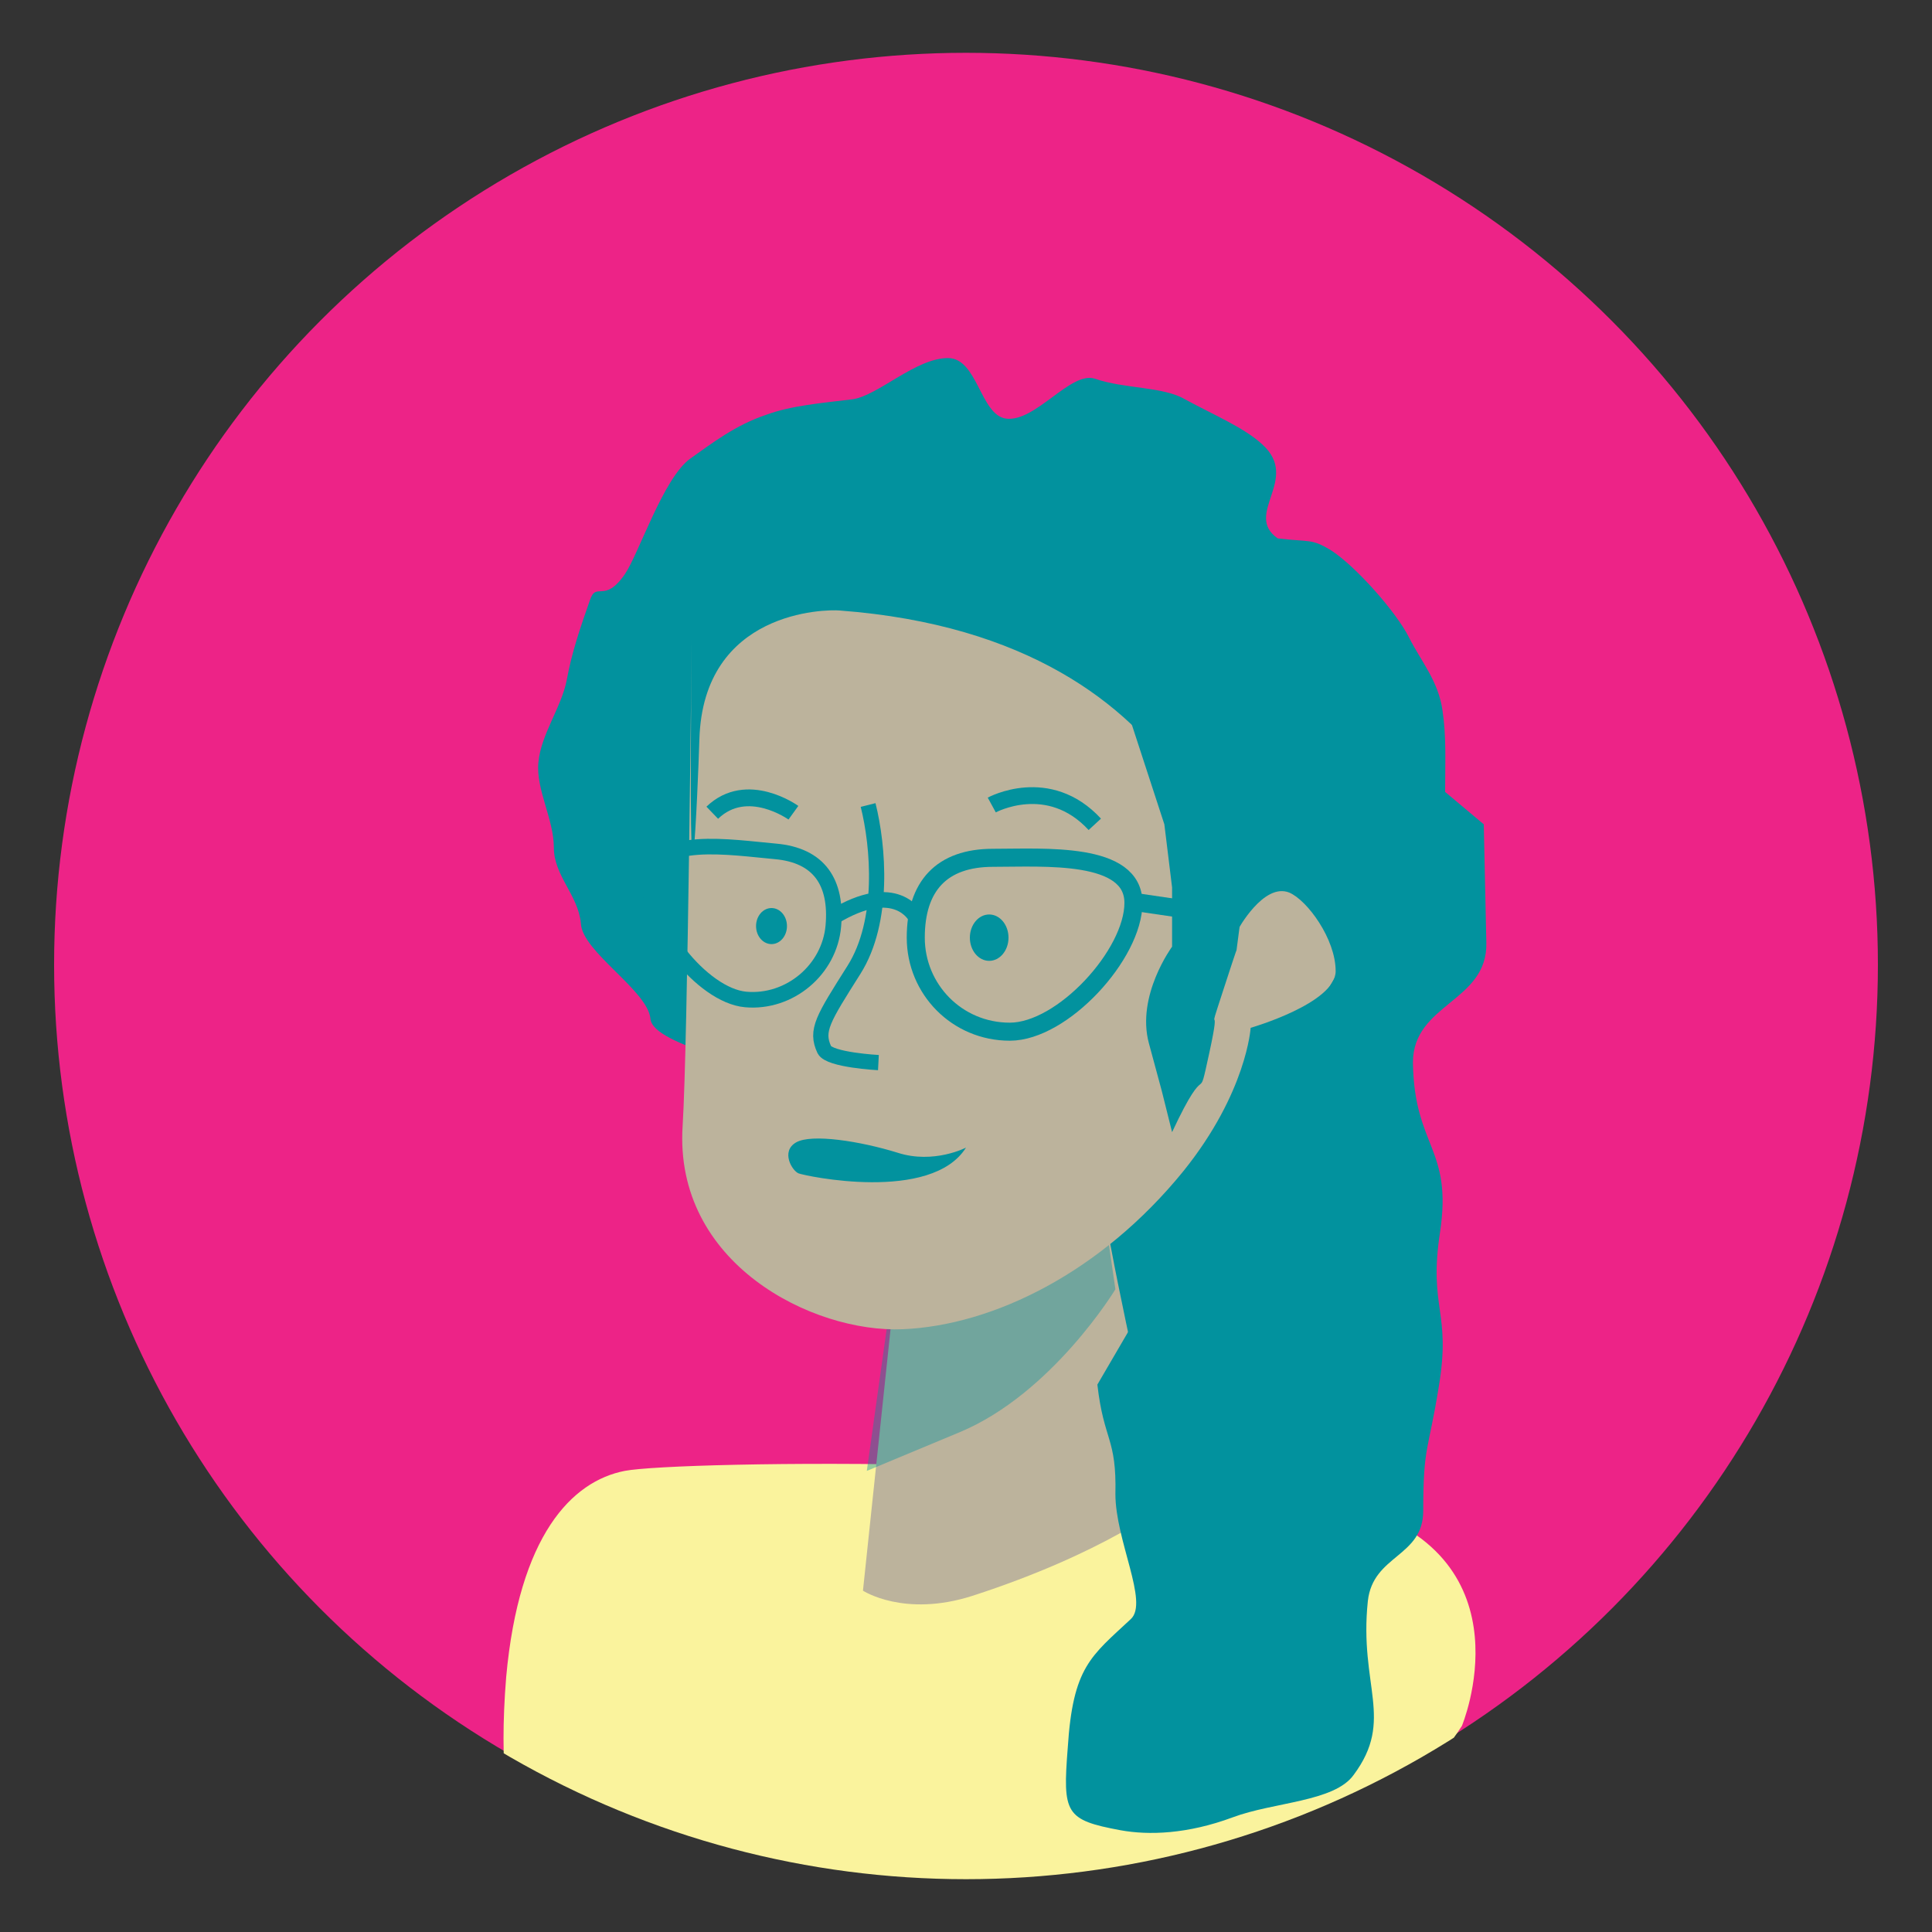 <?xml version="1.0" encoding="utf-8"?>
<!-- Generator: Adobe Illustrator 19.1.0, SVG Export Plug-In . SVG Version: 6.00 Build 0)  -->
<svg version="1.1" xmlns="http://www.w3.org/2000/svg" xmlns:xlink="http://www.w3.org/1999/xlink" x="0px" y="0px"
	 viewBox="0 0 150 150" style="enable-background:new 0 0 150 150;" xml:space="preserve">
<rect x="0" y="0" width="150" height="150" fill="#333333" stroke="none"/>
<style type="text/css">
	.st0{display:none;}
	.st1{display:inline;}
	.st2{fill:#FAF39D;}
	.st3{clip-path:url(#SVGID_2_);fill:none;stroke:#000000;stroke-width:0.717;stroke-miterlimit:10;}
	.st4{clip-path:url(#SVGID_2_);fill:#02929E;}
	.st5{clip-path:url(#SVGID_2_);fill:#ED2387;}
	.st6{clip-path:url(#SVGID_2_);fill:#E3DBC3;}
	.st7{opacity:0.4;clip-path:url(#SVGID_2_);fill:#02929E;}
	.st8{clip-path:url(#SVGID_2_);fill:none;stroke:#02929E;stroke-width:1.183;stroke-miterlimit:10;}
	.st9{clip-path:url(#SVGID_2_);fill:none;stroke:#02929E;stroke-width:1.305;stroke-linejoin:round;stroke-miterlimit:10;}
	.st10{clip-path:url(#SVGID_2_);fill:#FFFFFF;stroke:#02929E;stroke-width:1.305;stroke-linejoin:round;stroke-miterlimit:10;}
	.st11{fill:#ED2387;}
	.st12{opacity:0.4;fill:#02929E;}
	.st13{fill:#02929E;}
	.st14{clip-path:url(#SVGID_4_);fill:#00AEEF;}
	.st15{clip-path:url(#SVGID_4_);fill:#E3DBC3;}
	.st16{opacity:0.4;clip-path:url(#SVGID_4_);fill:#02929E;}
	.st17{clip-path:url(#SVGID_4_);fill:none;stroke:#02929E;stroke-width:1.401;stroke-miterlimit:10;}
	.st18{clip-path:url(#SVGID_4_);fill:#02929E;}
	.st19{clip-path:url(#SVGID_4_);fill:#ED2387;}
	.st20{clip-path:url(#SVGID_6_);fill:none;stroke:#000000;stroke-width:0.717;stroke-miterlimit:10;}
	.st21{clip-path:url(#SVGID_6_);fill:#FAF39D;}
	.st22{clip-path:url(#SVGID_6_);fill:#02929E;}
	.st23{clip-path:url(#SVGID_6_);fill:#BCB39C;}
	.st24{opacity:0.4;clip-path:url(#SVGID_6_);fill:#02929E;}
	.st25{clip-path:url(#SVGID_6_);fill:none;stroke:#02929E;stroke-width:1.183;stroke-miterlimit:10;}
	.st26{clip-path:url(#SVGID_6_);fill:none;stroke:#02929E;stroke-width:1.305;stroke-linejoin:round;stroke-miterlimit:10;}
	.st27{clip-path:url(#SVGID_6_);fill:none;stroke:#02929E;stroke-width:1.401;stroke-miterlimit:10;}
	.st28{clip-path:url(#SVGID_6_);fill:none;stroke:#02929E;stroke-width:1.211;stroke-miterlimit:10;}
	.st29{clip-path:url(#SVGID_6_);}
</style>
<g id="Layer_1" class="st0">
	<g class="st1">
		<circle class="st2" cx="75" cy="75" r="70.8"/>
		<g>
			<defs>
				<circle id="SVGID_1_" cx="75" cy="75" r="70.8"/>
			</defs>
			<clipPath id="SVGID_2_">
				<use xlink:href="#SVGID_1_"  style="overflow:visible;"/>
			</clipPath>
			<path class="st3" d="M76.2,111.3"/>
			<path class="st4" d="M105.2,145.8c0,0,1.3-22-12.3-26.1s-52.7-3.6-56.8-2.8s-8.2,5-9.2,16c-0.6,7.3,0.3,10.8,0.3,10.8
				S90.1,169.4,105.2,145.8z"/>
			<path class="st5" d="M91.7,50.4c0,0-3.6-17.9-27.3-17.9s-26.7,8.7-28.5,14c-8.9,26.3,16.9,56.3,16.9,56.3l21.1-2.9
				c0,0,12.4-3.3,23-16.2C104,75.1,105.8,52.1,91.7,50.4z"/>
			<path class="st6" d="M73.5,97.2c-0.1,0.1,0.1,1.1,0.4,2.6c1.1,5.9,4.2,19.7,4.2,19.7s-4.8,3.8-15,7.1c-5.3,1.7-8.5-0.4-8.5-0.4
				l2.5-23.7L73.5,97.2"/>
			<path class="st7" d="M74.3,102.8c0,0-4.9,8.1-12.1,11.1c-7.2,3-7.2,3-7.2,3l2-14.3l16.5-5.3L74.3,102.8z"/>
			<path class="st6" d="M77.9,53.8c-0.3-1.1,0.4,12.1,0.4,12.1l-7.5-1.4l-4.4-11.4L66,64.3l-25.8-1.9c0,0-1-7.6-0.9-8.8
				c0,0-1.3,20.4-1,30c0.2,10.8,12.4,22.5,19.4,22.2s15.4-4.4,21.8-12.3c4.9-6.1,3.8-12.4,3.8-12.4s8-2.9,8-5.4s-2.2-5.5-3.6-6.1
				c-2-0.8-4,2.9-4,2.9S81.5,67.6,77.9,53.8z"/>
			<path class="st8" d="M55,69.3c0.8,3.2,0.2,4.6-2.2,8.4c-2.4,3.8-2.5,4.4-2.4,6c0.1,0.9,2.3,2.8,2.3,2.8"/>
			<path class="st4" d="M61.8,92.8c0,0-1.6,0.3-4.4-0.6c-2.9-0.9-6.7-1.5-7.9-0.8s-0.3,2.2,0.2,2.4C50.1,94,59.1,97.2,61.8,92.8z"/>
			<ellipse class="st4" cx="64.5" cy="76.2" rx="1.5" ry="2.3"/>
			<ellipse class="st4" cx="47.5" cy="75.1" rx="1.2" ry="1.8"/>
			<path class="st9" d="M70.9,72c-0.8-3.7-6.4-2.6-6.4-2.6"/>
			<path class="st10" d="M48.6,69.6c0,0-2.3-1.5-4.5,0"/>
		</g>
		<path class="st11" d="M82.7,37.7c0,0,7.2-7.2,13.1-5.5c5.9,1.7,9.2,2.8,12.5,9c6.2,11.7,0,19.8,0,19.8s-6,3.8-6.1,4.9"/>
		<path class="st12" d="M82.7,37.9c0.7,0,12.9,2.3,19.2,14.6c2.5,4.8,0.7,12.7,0.7,12.7s-3.9-10.3-11.5-19.4
			C89.3,43.6,82.7,37.9,82.7,37.9z"/>
	</g>
</g>
<g id="Layer_2" class="st0">
	<g class="st1">
		<circle class="st13" cx="75" cy="75" r="70.8"/>
		<g>
			<defs>
				<circle id="SVGID_3_" cx="75" cy="75" r="70.8"/>
			</defs>
			<clipPath id="SVGID_4_">
				<use xlink:href="#SVGID_3_"  style="overflow:visible;"/>
			</clipPath>
			<path class="st14" d="M112.5,141.4c1.4-1.2,6.9-21.8,0-24.7c-6.9-2.9-21.5-3.4-21.5-3.4s-52.3-2-57,3.4
				c-4.7,5.4-3.6,26.7-3.6,26.7S92.4,157.7,112.5,141.4z"/>
			<path class="st15" d="M85.4,102.7l1.9,22.5c0,0-7.2,2.9-16.8,0c-9.6-2.9-9.8-4.6-9.8-4.6l3.8-23.8L85.4,102.7z"/>
			<polygon class="st16" points="85.4,102.7 86.4,113.7 63.6,102.7 64.6,96.8 			"/>
			<path class="st15" d="M96.4,51.2l2.8,24.6c0.5,2.8-1.2,13.1-3.5,17.8c-2.9,5.9-9.4,12.5-18.4,11.5c-10-1.1-16.8-5.7-22.2-13.4
				c-2.5-3.6-5.3-9-6.1-10.3c-0.5-0.8-1.5-1.1-2.4-0.7c-0.9,0.5-2.3,0.7-3.7,0c-2.8-1.4-4.3-3.8-3.4-6c0.5-1.2,2.2-1.4,3.6-1.4
				c1,0,1.9-0.8,2-1.8c0.2-6.3,1.3-25.3,5.6-28.7c4.6-3.7,37.8,5,44.4,6.7C95.8,49.9,96.3,50.5,96.4,51.2z"/>
			<path class="st17" d="M82.5,60.4c0.7,1.1,4.8,17.3,3.7,17.8C85,78.7,79,79.3,79,79.3"/>
			<circle class="st18" cx="91.3" cy="69" r="1.9"/>
			
				<ellipse transform="matrix(-0.998 -6.324247e-02 6.324247e-02 -0.998 135.347 150.004)" class="st18" cx="70" cy="72.9" rx="2.1" ry="2.2"/>
			<path class="st17" d="M86.3,83.8c0,0,0.3,3.5-5.7,3.7c-3.5,0.2-7.1-1.9-7.1-1.9"/>
			<path class="st17" d="M92,57.9c0,0-0.8-2.6-4-2.2c-1.9,0.3-2.7,0.8-2.7,0.8"/>
			<path class="st17" d="M67.7,59c0,0-3.8-1.7-5.9,3.2"/>
			<path class="st19" d="M44.7,75c1.3,0.3,6.7,3.4,6.7,3.4l4.1-1.6c0,0-2-3.7-1.8-6.2c0.2-2.5,3.5-24.5,3.5-24.5s10.9,4.3,15.8,5.4
				c4.9,1-3.9-2.7-3.9-2.7s12.9,2.5,16.1,3.5c3.2,1,16.2,3,16.2,3L97.4,49c0,0,5.4,5.9,5.8,6.3s3.5-19.9-2.5-26.1
				c-6.2-6.4-56.2,7-56.2,7s-3.1,1-4.1,3.7c-1,2.7-2.1,15.2-2.1,15.2s-0.1,18.3,1,18.6C40.4,74,44.7,75,44.7,75z"/>
			<path class="st19" d="M43,80.8c0,0,0.1,6.2-1.1,7.8c-1.2,1.7,4.8-3,4.8-3l2.3,7.1l2.5-2.9l3.1,3.7l0.7-1.8l-6.1-11.2L43,80.8z"/>
		</g>
	</g>
</g>
<g id="Layer_3">
	<g>
		<circle class="st11" cx="75" cy="74.9" r="70.8"/>
		<g>
			<defs>
				<circle id="SVGID_5_" cx="75" cy="75.1" r="70.8"/>
			</defs>
			<clipPath id="SVGID_6_">
				<use xlink:href="#SVGID_5_"  style="overflow:visible;"/>
			</clipPath>
			<path class="st20" d="M88.6,108.6"/>
			<path class="st21" d="M113.5,134c0,0,5.4-12.9-8.2-17s-52.7-3.6-56.8-2.8c-4.1,0.8-8.2,5-9.2,16c-0.6,7.3,0.3,10.8,0.3,10.8
				S98.4,157.6,113.5,134z"/>
			<path class="st22" d="M99.2,41.8c-2.7-1.9,1.8-4.6-1.2-7.3c-1.4-1.3-3.8-2.3-6-3.5c-1.7-1-4.7-0.8-7-1.6
				c-1.9-0.6-4.6,3.4-6.9,3.1c-2-0.3-2.2-4.7-4.5-4.7c-2.5,0-5.4,2.9-7.4,3.2c-2.5,0.3-4.8,0.5-6.7,1.2c-2.4,0.8-4.2,2.2-5.9,3.4
				c-2.1,1.5-4,7.4-5.1,9c-1.6,2.3-2.2,0.5-2.7,2c-0.7,2-1.4,4-1.8,6.2c-0.4,2.1-2,4.2-2.2,6.4c-0.2,2.1,1.2,4.4,1.2,6.6
				c0,2.2,1.9,3.7,2.1,5.9c0.1,2.2,5.2,5.2,5.4,7.4c0.2,2.2,9.3,3.5,9.7,5.6c0.3,2.2,0.1,4.5,0.5,6.6c0.4,2.3,0.4,4.6,0.8,6.5
				c0.5,2.4,11.8-1.6,12.3,0.2c1,3.9,7.3,10.9,10.3,12.3c2.8,1.3,3.8-2.1,6.8-1.7c3,0.4,3,0.6,6,1s-31.4,3.3-28.4,3.6
				c3,0.4,3,0.7,6,1.1c3,0.4,2.9,1.1,6,1.5c3,0.4,3,0.8,6,1.2c3,0.4,3.4-2.3,6.4-1.9c3,0.4,3,0.5,6,0.9c3,0.4,2.9,1.8,5.8,1.1
				c3-0.7,1.6-1.5,2.4-5.1c0.4-1.7-1.6-4.3-1.1-6.5c0.4-1.9-5.3-2.6-4.8-4.6c0.4-1.9,2.1-3.6,2.5-5.7c0.4-2,0.3-4.1,0.7-6.1
				c0.4-2,2.1-3.8,2.4-5.8c0.3-2.1,0.3-4.2,0.5-6.1c0.3-2.3,3.6-6.4,3.6-8.1c0-2.3,1.3-5.6,1.3-7.7c0-2.3,0.1-4.2-0.2-6.2
				c-0.3-2.3-1.7-3.9-2.6-5.7c-1-2-4.2-5.6-6.1-6.8C101.8,41.8,101.7,42.1,99.2,41.8z"/>
			<path class="st23" d="M85.9,94.5c-0.1,0.1,0.1,1.1,0.4,2.6c1.1,5.9,4.2,19.7,4.2,19.7s-4.8,3.8-15,7.1c-5.3,1.7-8.5-0.4-8.5-0.4
				l2.5-23.7L85.9,94.5"/>
			<path class="st24" d="M86.6,100.1c0,0-4.9,8.1-12.1,11.1c-7.2,3-7.2,3-7.2,3l2-14.3l16.5-5.3L86.6,100.1z"/>
			<path class="st23" d="M65.2,47.4c-1.1-0.1-10.6,0-10.9,10c-0.1,3.5-0.9,22.2-0.6-7.8c0,0-0.3,31.4-0.7,37.8
				c-0.7,10.7,10.1,16.1,17.1,15.8s15.4-4.4,21.8-12.3c4.9-6.1,5.2-11.1,5.2-11.1s6.6-1.9,6.6-4.4c0-2.5-2.2-5.5-3.6-6.1
				c-2-0.8-4,2.9-4,2.9S94.4,49.6,65.2,47.4z"/>
			<path class="st25" d="M67.4,62.5c0.8,3.2,1.3,9-1.1,12.8c-2.4,3.8-3,4.7-2.3,6.2c0.4,0.8,4.2,1,4.2,1"/>
			<path class="st22" d="M75,89.1c0,0-2.5,1.3-5.3,0.4c-2.9-0.9-6.7-1.5-7.9-0.8s-0.3,2.2,0.2,2.4S72.3,93.4,75,89.1z"/>
			<ellipse class="st22" cx="76.8" cy="72.8" rx="1.5" ry="1.8"/>
			<ellipse class="st22" cx="59.9" cy="71.9" rx="1.2" ry="1.4"/>
			<path class="st26" d="M85,64c-3.6-3.9-8-1.5-8-1.5"/>
			<path class="st26" d="M61.6,63.1c0,0-3.6-2.6-6.3,0"/>
			<path class="st27" d="M71.1,72.8c0,4,3.2,7.3,7.3,7.3s9.6-6,9.6-10c0-4-6.9-3.5-10.9-3.5S71.1,68.8,71.1,72.8z"/>
			<path class="st28" d="M64.7,71.9c-0.3,3.4-3.4,6-6.8,5.7c-3.4-0.3-7.8-5.9-7.4-9.4c0.3-3.4,6.3-2.4,9.7-2.1
				C63.6,66.4,65,68.5,64.7,71.9z"/>
			<path class="st28" d="M71.1,71.2c0,0-1.5-3-6.4,0"/>
			<line class="st27" x1="96.1" y1="71.2" x2="87.9" y2="70"/>
			<path class="st22" d="M87.3,54.5l3.1,9.5l0.6,4.9v4.6c0,0-2.8,3.8-1.8,7.5c1,3.7,1,3.7,1,3.7l0.8,3.2c2.9-6.2,1.9-1.6,2.9-6.2
				c1-4.6-0.3-0.6,1-4.6s1.1-3.3,1.1-3.3l1.9-14.5"/>
			<g class="st29">
				<path class="st13" d="M85.2,107.5c0.5,4.4,1.5,4.1,1.4,8.5c0,3.6,2.6,8.4,1.2,9.7c-3.1,2.9-4.5,3.7-4.9,10
					c-0.4,5.1-0.2,5.6,4.1,6.4c2.2,0.4,5.2,0.3,8.7-1c3.2-1.2,7.9-1.2,9.4-3.3c3.2-4.3,0.4-6.9,1.1-13.5c0.4-3.6,4.3-3.4,4.3-7
					c0-5.1,0.4-4.6,1.2-9.6c1-5.9-0.8-6.1,0.1-12c1-6.6-2-6.6-2.1-13.2c0-4.6,5.8-4.7,5.7-9.3c-0.1-4.6-0.1-4.6-0.2-9.2l-3.1-2.6"/>
			</g>
		</g>
	</g>
</g>
</svg>
